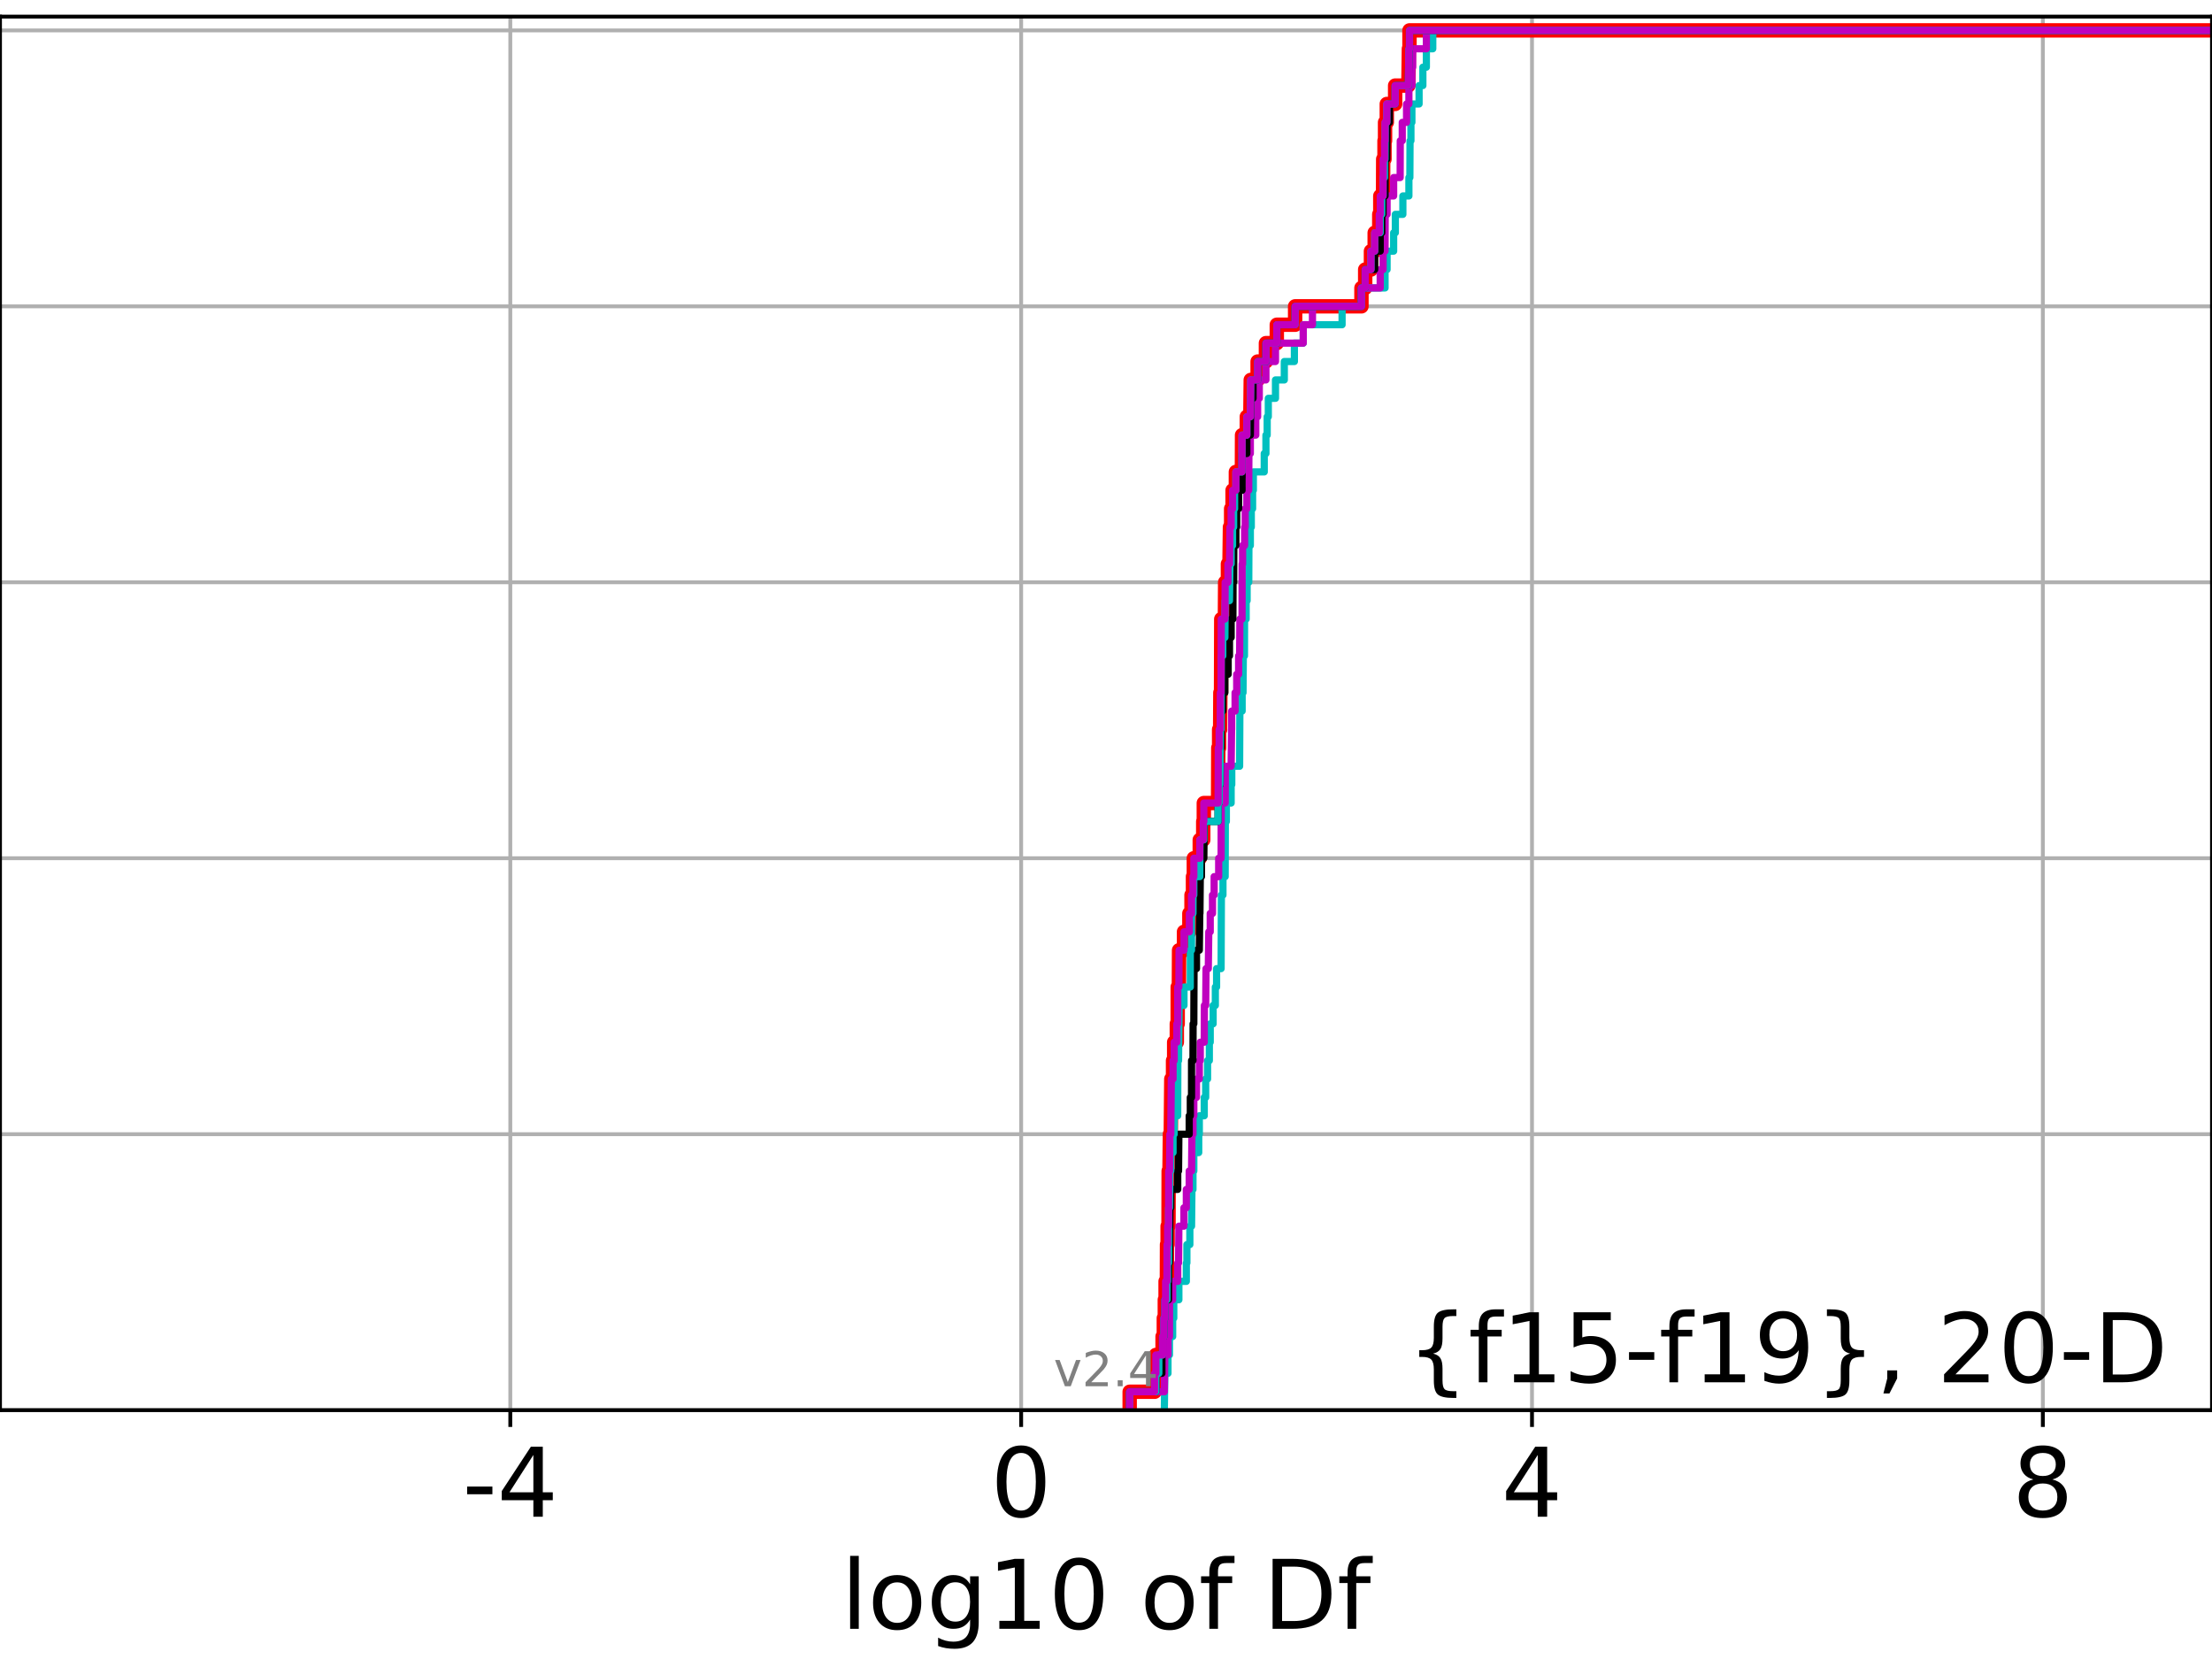 <?xml version="1.0" encoding="utf-8" standalone="no"?>
<!DOCTYPE svg PUBLIC "-//W3C//DTD SVG 1.1//EN"
  "http://www.w3.org/Graphics/SVG/1.1/DTD/svg11.dtd">
<!-- Created with matplotlib (https://matplotlib.org/) -->
<svg height="345.6pt" version="1.1" viewBox="0 0 460.8 345.6" width="460.8pt" xmlns="http://www.w3.org/2000/svg" xmlns:xlink="http://www.w3.org/1999/xlink">
 <defs>
  <style type="text/css">
*{stroke-linecap:butt;stroke-linejoin:round;}
  </style>
 </defs>
 <g id="figure_1">
  <g id="patch_1">
   <path d="M 0 345.6 
L 460.8 345.6 
L 460.8 0 
L 0 0 
z
" style="fill:#ffffff;"/>
  </g>
  <g id="axes_1">
   <g id="patch_2">
    <path d="M 0 293.76 
L 460.8 293.76 
L 460.8 3.456 
L 0 3.456 
z
" style="fill:#ffffff;"/>
   </g>
   <g id="matplotlib.axis_1">
    <g id="xtick_1">
     <g id="line2d_1">
      <path clip-path="url(#p13843755c4)" d="M 106.304 293.76 
L 106.304 3.456 
" style="fill:none;stroke:#b0b0b0;stroke-linecap:square;stroke-width:0.8;"/>
     </g>
     <g id="line2d_2">
      <defs>
       <path d="M 0 0 
L 0 3.5 
" id="m207cbd3d73" style="stroke:#000000;stroke-width:0.8;"/>
      </defs>
      <g>
       <use style="stroke:#000000;stroke-width:0.8;" x="106.304" xlink:href="#m207cbd3d73" y="293.76"/>
      </g>
     </g>
     <g id="text_1">
      <!-- -4 -->
      <defs>
       <path d="M 4.891 31.391 
L 31.203 31.391 
L 31.203 23.391 
L 4.891 23.391 
z
" id="DejaVuSans-45"/>
       <path d="M 37.797 64.312 
L 12.891 25.391 
L 37.797 25.391 
z
M 35.203 72.906 
L 47.609 72.906 
L 47.609 25.391 
L 58.016 25.391 
L 58.016 17.188 
L 47.609 17.188 
L 47.609 0 
L 37.797 0 
L 37.797 17.188 
L 4.891 17.188 
L 4.891 26.703 
z
" id="DejaVuSans-52"/>
      </defs>
      <g transform="translate(96.334 315.957)scale(0.2 -0.2)">
       <use xlink:href="#DejaVuSans-45"/>
       <use x="36.084" xlink:href="#DejaVuSans-52"/>
      </g>
     </g>
    </g>
    <g id="xtick_2">
     <g id="line2d_3">
      <path clip-path="url(#p13843755c4)" d="M 212.724 293.76 
L 212.724 3.456 
" style="fill:none;stroke:#b0b0b0;stroke-linecap:square;stroke-width:0.8;"/>
     </g>
     <g id="line2d_4">
      <g>
       <use style="stroke:#000000;stroke-width:0.8;" x="212.724" xlink:href="#m207cbd3d73" y="293.76"/>
      </g>
     </g>
     <g id="text_2">
      <!-- 0 -->
      <defs>
       <path d="M 31.781 66.406 
Q 24.172 66.406 20.328 58.906 
Q 16.5 51.422 16.5 36.375 
Q 16.5 21.391 20.328 13.891 
Q 24.172 6.391 31.781 6.391 
Q 39.453 6.391 43.281 13.891 
Q 47.125 21.391 47.125 36.375 
Q 47.125 51.422 43.281 58.906 
Q 39.453 66.406 31.781 66.406 
z
M 31.781 74.219 
Q 44.047 74.219 50.516 64.516 
Q 56.984 54.828 56.984 36.375 
Q 56.984 17.969 50.516 8.266 
Q 44.047 -1.422 31.781 -1.422 
Q 19.531 -1.422 13.062 8.266 
Q 6.594 17.969 6.594 36.375 
Q 6.594 54.828 13.062 64.516 
Q 19.531 74.219 31.781 74.219 
z
" id="DejaVuSans-48"/>
      </defs>
      <g transform="translate(206.361 315.957)scale(0.2 -0.2)">
       <use xlink:href="#DejaVuSans-48"/>
      </g>
     </g>
    </g>
    <g id="xtick_3">
     <g id="line2d_5">
      <path clip-path="url(#p13843755c4)" d="M 319.143 293.76 
L 319.143 3.456 
" style="fill:none;stroke:#b0b0b0;stroke-linecap:square;stroke-width:0.8;"/>
     </g>
     <g id="line2d_6">
      <g>
       <use style="stroke:#000000;stroke-width:0.8;" x="319.143" xlink:href="#m207cbd3d73" y="293.76"/>
      </g>
     </g>
     <g id="text_3">
      <!-- 4 -->
      <g transform="translate(312.78 315.957)scale(0.2 -0.2)">
       <use xlink:href="#DejaVuSans-52"/>
      </g>
     </g>
    </g>
    <g id="xtick_4">
     <g id="line2d_7">
      <path clip-path="url(#p13843755c4)" d="M 425.562 293.76 
L 425.562 3.456 
" style="fill:none;stroke:#b0b0b0;stroke-linecap:square;stroke-width:0.8;"/>
     </g>
     <g id="line2d_8">
      <g>
       <use style="stroke:#000000;stroke-width:0.8;" x="425.562" xlink:href="#m207cbd3d73" y="293.76"/>
      </g>
     </g>
     <g id="text_4">
      <!-- 8 -->
      <defs>
       <path d="M 31.781 34.625 
Q 24.75 34.625 20.719 30.859 
Q 16.703 27.094 16.703 20.516 
Q 16.703 13.922 20.719 10.156 
Q 24.75 6.391 31.781 6.391 
Q 38.812 6.391 42.859 10.172 
Q 46.922 13.969 46.922 20.516 
Q 46.922 27.094 42.891 30.859 
Q 38.875 34.625 31.781 34.625 
z
M 21.922 38.812 
Q 15.578 40.375 12.031 44.719 
Q 8.5 49.078 8.5 55.328 
Q 8.5 64.062 14.719 69.141 
Q 20.953 74.219 31.781 74.219 
Q 42.672 74.219 48.875 69.141 
Q 55.078 64.062 55.078 55.328 
Q 55.078 49.078 51.531 44.719 
Q 48 40.375 41.703 38.812 
Q 48.828 37.156 52.797 32.312 
Q 56.781 27.484 56.781 20.516 
Q 56.781 9.906 50.312 4.234 
Q 43.844 -1.422 31.781 -1.422 
Q 19.734 -1.422 13.25 4.234 
Q 6.781 9.906 6.781 20.516 
Q 6.781 27.484 10.781 32.312 
Q 14.797 37.156 21.922 38.812 
z
M 18.312 54.391 
Q 18.312 48.734 21.844 45.562 
Q 25.391 42.391 31.781 42.391 
Q 38.141 42.391 41.719 45.562 
Q 45.312 48.734 45.312 54.391 
Q 45.312 60.062 41.719 63.234 
Q 38.141 66.406 31.781 66.406 
Q 25.391 66.406 21.844 63.234 
Q 18.312 60.062 18.312 54.391 
z
" id="DejaVuSans-56"/>
      </defs>
      <g transform="translate(419.2 315.957)scale(0.2 -0.2)">
       <use xlink:href="#DejaVuSans-56"/>
      </g>
     </g>
    </g>
    <g id="text_5">
     <!-- log10 of Df -->
     <defs>
      <path d="M 9.422 75.984 
L 18.406 75.984 
L 18.406 0 
L 9.422 0 
z
" id="DejaVuSans-108"/>
      <path d="M 30.609 48.391 
Q 23.391 48.391 19.188 42.75 
Q 14.984 37.109 14.984 27.297 
Q 14.984 17.484 19.156 11.844 
Q 23.344 6.203 30.609 6.203 
Q 37.797 6.203 41.984 11.859 
Q 46.188 17.531 46.188 27.297 
Q 46.188 37.016 41.984 42.703 
Q 37.797 48.391 30.609 48.391 
z
M 30.609 56 
Q 42.328 56 49.016 48.375 
Q 55.719 40.766 55.719 27.297 
Q 55.719 13.875 49.016 6.219 
Q 42.328 -1.422 30.609 -1.422 
Q 18.844 -1.422 12.172 6.219 
Q 5.516 13.875 5.516 27.297 
Q 5.516 40.766 12.172 48.375 
Q 18.844 56 30.609 56 
z
" id="DejaVuSans-111"/>
      <path d="M 45.406 27.984 
Q 45.406 37.75 41.375 43.109 
Q 37.359 48.484 30.078 48.484 
Q 22.859 48.484 18.828 43.109 
Q 14.797 37.75 14.797 27.984 
Q 14.797 18.266 18.828 12.891 
Q 22.859 7.516 30.078 7.516 
Q 37.359 7.516 41.375 12.891 
Q 45.406 18.266 45.406 27.984 
z
M 54.391 6.781 
Q 54.391 -7.172 48.188 -13.984 
Q 42 -20.797 29.203 -20.797 
Q 24.469 -20.797 20.266 -20.094 
Q 16.062 -19.391 12.109 -17.922 
L 12.109 -9.188 
Q 16.062 -11.328 19.922 -12.344 
Q 23.781 -13.375 27.781 -13.375 
Q 36.625 -13.375 41.016 -8.766 
Q 45.406 -4.156 45.406 5.172 
L 45.406 9.625 
Q 42.625 4.781 38.281 2.391 
Q 33.938 0 27.875 0 
Q 17.828 0 11.672 7.656 
Q 5.516 15.328 5.516 27.984 
Q 5.516 40.672 11.672 48.328 
Q 17.828 56 27.875 56 
Q 33.938 56 38.281 53.609 
Q 42.625 51.219 45.406 46.391 
L 45.406 54.688 
L 54.391 54.688 
z
" id="DejaVuSans-103"/>
      <path d="M 12.406 8.297 
L 28.516 8.297 
L 28.516 63.922 
L 10.984 60.406 
L 10.984 69.391 
L 28.422 72.906 
L 38.281 72.906 
L 38.281 8.297 
L 54.391 8.297 
L 54.391 0 
L 12.406 0 
z
" id="DejaVuSans-49"/>
      <path id="DejaVuSans-32"/>
      <path d="M 37.109 75.984 
L 37.109 68.5 
L 28.516 68.5 
Q 23.688 68.5 21.797 66.547 
Q 19.922 64.594 19.922 59.516 
L 19.922 54.688 
L 34.719 54.688 
L 34.719 47.703 
L 19.922 47.703 
L 19.922 0 
L 10.891 0 
L 10.891 47.703 
L 2.297 47.703 
L 2.297 54.688 
L 10.891 54.688 
L 10.891 58.5 
Q 10.891 67.625 15.141 71.797 
Q 19.391 75.984 28.609 75.984 
z
" id="DejaVuSans-102"/>
      <path d="M 19.672 64.797 
L 19.672 8.109 
L 31.594 8.109 
Q 46.688 8.109 53.688 14.938 
Q 60.688 21.781 60.688 36.531 
Q 60.688 51.172 53.688 57.984 
Q 46.688 64.797 31.594 64.797 
z
M 9.812 72.906 
L 30.078 72.906 
Q 51.266 72.906 61.172 64.094 
Q 71.094 55.281 71.094 36.531 
Q 71.094 17.672 61.125 8.828 
Q 51.172 0 30.078 0 
L 9.812 0 
z
" id="DejaVuSans-68"/>
     </defs>
     <g transform="translate(175.214 339.313)scale(0.2 -0.2)">
      <use xlink:href="#DejaVuSans-108"/>
      <use x="27.783" xlink:href="#DejaVuSans-111"/>
      <use x="88.965" xlink:href="#DejaVuSans-103"/>
      <use x="152.441" xlink:href="#DejaVuSans-49"/>
      <use x="216.064" xlink:href="#DejaVuSans-48"/>
      <use x="279.688" xlink:href="#DejaVuSans-32"/>
      <use x="311.475" xlink:href="#DejaVuSans-111"/>
      <use x="372.656" xlink:href="#DejaVuSans-102"/>
      <use x="407.861" xlink:href="#DejaVuSans-32"/>
      <use x="439.648" xlink:href="#DejaVuSans-68"/>
      <use x="516.65" xlink:href="#DejaVuSans-102"/>
     </g>
    </g>
   </g>
   <g id="matplotlib.axis_2">
    <g id="ytick_1">
     <g id="line2d_9">
      <path clip-path="url(#p13843755c4)" d="M 0 293.76 
L 460.8 293.76 
" style="fill:none;stroke:#b0b0b0;stroke-linecap:square;stroke-width:0.8;"/>
     </g>
     <g id="line2d_10">
      <defs>
       <path d="M 0 0 
L -3.5 0 
" id="m6d1f5a5c3e" style="stroke:#000000;stroke-width:0.8;"/>
      </defs>
      <g>
       <use style="stroke:#000000;stroke-width:0.8;" x="0" xlink:href="#m6d1f5a5c3e" y="293.76"/>
      </g>
     </g>
    </g>
    <g id="ytick_2">
     <g id="line2d_11">
      <path clip-path="url(#p13843755c4)" d="M 0 236.274 
L 460.8 236.274 
" style="fill:none;stroke:#b0b0b0;stroke-linecap:square;stroke-width:0.8;"/>
     </g>
     <g id="line2d_12">
      <g>
       <use style="stroke:#000000;stroke-width:0.8;" x="0" xlink:href="#m6d1f5a5c3e" y="236.274"/>
      </g>
     </g>
    </g>
    <g id="ytick_3">
     <g id="line2d_13">
      <path clip-path="url(#p13843755c4)" d="M 0 178.788 
L 460.8 178.788 
" style="fill:none;stroke:#b0b0b0;stroke-linecap:square;stroke-width:0.8;"/>
     </g>
     <g id="line2d_14">
      <g>
       <use style="stroke:#000000;stroke-width:0.8;" x="0" xlink:href="#m6d1f5a5c3e" y="178.788"/>
      </g>
     </g>
    </g>
    <g id="ytick_4">
     <g id="line2d_15">
      <path clip-path="url(#p13843755c4)" d="M 0 121.302 
L 460.8 121.302 
" style="fill:none;stroke:#b0b0b0;stroke-linecap:square;stroke-width:0.8;"/>
     </g>
     <g id="line2d_16">
      <g>
       <use style="stroke:#000000;stroke-width:0.8;" x="0" xlink:href="#m6d1f5a5c3e" y="121.302"/>
      </g>
     </g>
    </g>
    <g id="ytick_5">
     <g id="line2d_17">
      <path clip-path="url(#p13843755c4)" d="M 0 63.816 
L 460.8 63.816 
" style="fill:none;stroke:#b0b0b0;stroke-linecap:square;stroke-width:0.8;"/>
     </g>
     <g id="line2d_18">
      <g>
       <use style="stroke:#000000;stroke-width:0.8;" x="0" xlink:href="#m6d1f5a5c3e" y="63.816"/>
      </g>
     </g>
    </g>
    <g id="ytick_6">
     <g id="line2d_19">
      <path clip-path="url(#p13843755c4)" d="M 0 6.33 
L 460.8 6.33 
" style="fill:none;stroke:#b0b0b0;stroke-linecap:square;stroke-width:0.8;"/>
     </g>
     <g id="line2d_20">
      <g>
       <use style="stroke:#000000;stroke-width:0.8;" x="0" xlink:href="#m6d1f5a5c3e" y="6.33"/>
      </g>
     </g>
    </g>
   </g>
   <g id="line2d_21">
    <path clip-path="url(#p13843755c4)" d="M 235.332 293.76 
L 235.332 289.928 
L 240.529 289.928 
L 240.529 286.095 
L 240.79 286.095 
L 240.79 282.263 
L 242.186 282.263 
L 242.186 278.43 
L 242.445 278.43 
L 242.445 274.598 
L 242.653 274.598 
L 242.653 270.766 
L 242.815 270.766 
L 242.815 266.933 
L 243.085 266.933 
L 243.11 259.268 
L 243.238 259.268 
L 243.238 255.436 
L 243.422 255.436 
L 243.454 243.939 
L 243.63 243.939 
L 243.709 236.274 
L 243.894 236.274 
L 244.003 224.777 
L 244.366 224.777 
L 244.366 220.944 
L 244.599 220.944 
L 244.599 217.112 
L 245.153 217.112 
L 245.153 213.28 
L 245.334 213.28 
L 245.343 205.615 
L 245.582 205.615 
L 245.621 197.95 
L 246.646 197.95 
L 246.646 194.118 
L 247.767 194.118 
L 247.767 190.285 
L 248.213 190.285 
L 248.213 186.453 
L 248.519 186.453 
L 248.519 182.621 
L 248.696 182.621 
L 248.696 178.788 
L 249.932 178.788 
L 249.932 174.956 
L 250.656 174.956 
L 250.656 171.123 
L 250.776 171.123 
L 250.776 167.291 
L 253.748 167.291 
L 253.794 155.794 
L 253.966 155.794 
L 253.966 151.961 
L 254.181 151.961 
L 254.222 144.297 
L 254.366 144.297 
L 254.409 128.967 
L 255.171 128.967 
L 255.221 121.302 
L 255.799 121.302 
L 255.799 117.47 
L 256.125 117.47 
L 256.223 109.805 
L 256.468 109.805 
L 256.468 105.973 
L 256.769 105.973 
L 256.769 102.14 
L 257.456 102.14 
L 257.456 98.308 
L 258.713 98.308 
L 258.74 90.643 
L 259.736 90.643 
L 259.736 86.811 
L 260.469 86.811 
L 260.552 79.146 
L 261.985 79.146 
L 261.985 75.313 
L 263.716 75.313 
L 263.716 71.481 
L 265.982 71.481 
L 265.982 67.649 
L 269.797 67.649 
L 269.797 63.816 
L 283.615 63.816 
L 283.615 59.984 
L 284.394 59.984 
L 284.394 56.151 
L 285.595 56.151 
L 285.595 52.319 
L 286.373 52.319 
L 286.373 48.487 
L 287.327 48.487 
L 287.327 44.654 
L 287.541 44.654 
L 287.541 40.822 
L 288.118 40.822 
L 288.146 33.157 
L 288.417 33.157 
L 288.417 29.325 
L 288.531 29.325 
L 288.531 25.492 
L 288.894 25.492 
L 288.894 21.66 
L 290.633 21.66 
L 290.633 17.827 
L 293.39 17.827 
L 293.5 10.163 
L 293.621 10.163 
L 293.621 6.33 
L 293.621 6.33 
L 460.8 6.33 
L 460.8 6.33 
" style="fill:none;stroke:#ff0000;stroke-linecap:square;stroke-width:3;"/>
   </g>
   <g id="line2d_22">
    <path clip-path="url(#p13843755c4)" d="M 242.553 293.76 
L 242.653 286.095 
L 243.312 286.095 
L 243.312 282.263 
L 243.618 282.263 
L 243.618 278.43 
L 244.285 278.43 
L 244.285 274.598 
L 244.519 274.598 
L 244.519 270.766 
L 245.582 270.766 
L 245.582 266.933 
L 247.134 266.933 
L 247.134 263.101 
L 247.253 263.101 
L 247.253 259.268 
L 247.869 259.268 
L 247.869 255.436 
L 248.222 255.436 
L 248.302 247.771 
L 248.519 247.771 
L 248.519 243.939 
L 248.696 243.939 
L 248.696 240.106 
L 249.716 240.106 
L 249.716 236.274 
L 249.84 236.274 
L 249.84 232.442 
L 250.865 232.442 
L 250.865 228.609 
L 251.167 228.609 
L 251.167 224.777 
L 251.557 224.777 
L 251.557 220.944 
L 251.927 220.944 
L 251.927 217.112 
L 252.114 217.112 
L 252.114 213.28 
L 252.716 213.28 
L 252.716 209.447 
L 253.177 209.447 
L 253.177 205.615 
L 253.438 205.615 
L 253.438 201.782 
L 254.378 201.782 
L 254.439 186.453 
L 254.765 186.453 
L 254.765 182.621 
L 255.223 182.621 
L 255.258 171.123 
L 255.472 171.123 
L 255.472 167.291 
L 256.468 167.291 
L 256.468 163.459 
L 256.6 163.459 
L 256.6 159.626 
L 258.236 159.626 
L 258.286 148.129 
L 258.761 148.129 
L 258.761 144.297 
L 258.946 144.297 
L 259.005 136.632 
L 259.244 136.632 
L 259.266 128.967 
L 259.595 128.967 
L 259.595 125.135 
L 259.797 125.135 
L 259.797 121.302 
L 260.141 121.302 
L 260.173 113.637 
L 260.469 113.637 
L 260.469 109.805 
L 260.667 109.805 
L 260.667 105.973 
L 260.939 105.973 
L 260.939 102.14 
L 261.094 102.14 
L 261.094 98.308 
L 263.364 98.308 
L 263.364 94.475 
L 263.716 94.475 
L 263.716 90.643 
L 263.977 90.643 
L 263.977 86.811 
L 264.212 86.811 
L 264.212 82.978 
L 265.707 82.978 
L 265.707 79.146 
L 267.545 79.146 
L 267.545 75.313 
L 269.645 75.313 
L 269.645 71.481 
L 271.488 71.481 
L 271.488 67.649 
L 279.581 67.649 
L 279.581 63.816 
L 283.615 63.816 
L 283.615 59.984 
L 288.531 59.984 
L 288.531 56.151 
L 288.954 56.151 
L 288.954 52.319 
L 290.323 52.319 
L 290.323 48.487 
L 290.676 48.487 
L 290.676 44.654 
L 292.243 44.654 
L 292.243 40.822 
L 293.5 40.822 
L 293.5 36.989 
L 293.701 36.989 
L 293.735 29.325 
L 293.923 29.325 
L 293.923 25.492 
L 294.124 25.492 
L 294.124 21.66 
L 295.62 21.66 
L 295.62 17.827 
L 296.41 17.827 
L 296.41 13.995 
L 297.138 13.995 
L 297.138 10.163 
L 298.472 10.163 
L 298.472 6.33 
L 298.472 6.33 
L 460.8 6.33 
L 460.8 6.33 
" style="fill:none;stroke:#00bfbf;stroke-linecap:square;stroke-width:1.5;"/>
   </g>
   <g id="line2d_23">
    <path clip-path="url(#p13843755c4)" d="M 235.332 293.76 
L 235.332 289.928 
L 242.553 289.928 
L 242.653 282.263 
L 243.312 282.263 
L 243.312 278.43 
L 243.618 278.43 
L 243.63 270.766 
L 244.285 270.766 
L 244.285 266.933 
L 245.343 266.933 
L 245.343 263.101 
L 245.514 263.101 
L 245.582 255.436 
L 246.633 255.436 
L 246.633 251.604 
L 247.134 251.604 
L 247.134 247.771 
L 247.731 247.771 
L 247.731 243.939 
L 248.222 243.939 
L 248.302 236.274 
L 248.519 236.274 
L 248.519 232.442 
L 248.696 232.442 
L 248.696 228.609 
L 249.25 228.609 
L 249.25 224.777 
L 249.84 224.777 
L 249.84 220.944 
L 250.041 220.944 
L 250.041 217.112 
L 250.865 217.112 
L 250.896 209.447 
L 251.167 209.447 
L 251.239 201.782 
L 251.711 201.782 
L 251.811 194.118 
L 252.114 194.118 
L 252.114 190.285 
L 252.587 190.285 
L 252.587 186.453 
L 252.928 186.453 
L 252.928 182.621 
L 253.871 182.621 
L 253.871 178.788 
L 254.378 178.788 
L 254.403 167.291 
L 255.223 167.291 
L 255.258 159.626 
L 256.468 159.626 
L 256.557 151.961 
L 256.585 151.961 
L 256.585 148.129 
L 257.29 148.129 
L 257.29 144.297 
L 257.628 144.297 
L 257.628 140.464 
L 258.025 140.464 
L 258.025 136.632 
L 258.236 136.632 
L 258.286 128.967 
L 258.737 128.967 
L 258.761 117.47 
L 258.85 117.47 
L 258.85 113.637 
L 259.275 113.637 
L 259.275 109.805 
L 259.398 109.805 
L 259.398 105.973 
L 259.736 105.973 
L 259.736 102.14 
L 260.128 102.14 
L 260.173 94.475 
L 260.469 94.475 
L 260.469 90.643 
L 261.605 90.643 
L 261.605 86.811 
L 261.985 86.811 
L 261.985 82.978 
L 262.331 82.978 
L 262.331 79.146 
L 263.716 79.146 
L 263.716 75.313 
L 265.707 75.313 
L 265.707 71.481 
L 271.488 71.481 
L 271.488 67.649 
L 273.411 67.649 
L 273.411 63.816 
L 283.615 63.816 
L 283.615 59.984 
L 287.521 59.984 
L 287.521 56.151 
L 288.118 56.151 
L 288.118 52.319 
L 288.531 52.319 
L 288.565 44.654 
L 288.954 44.654 
L 288.954 40.822 
L 290.323 40.822 
L 290.323 36.989 
L 291.679 36.989 
L 291.7 29.325 
L 292.115 29.325 
L 292.115 25.492 
L 293.011 25.492 
L 293.011 21.66 
L 293.5 21.66 
L 293.5 17.827 
L 294.124 17.827 
L 294.124 13.995 
L 294.284 13.995 
L 294.284 10.163 
L 297.138 10.163 
L 297.138 6.33 
L 297.138 6.33 
L 460.8 6.33 
L 460.8 6.33 
" style="fill:none;stroke:#bf00bf;stroke-linecap:square;stroke-width:1.5;"/>
   </g>
   <g id="line2d_24">
    <path clip-path="url(#p13843755c4)" d="M 235.332 293.76 
L 235.332 289.928 
L 240.79 289.928 
L 240.79 286.095 
L 242.045 286.095 
L 242.045 282.263 
L 242.186 282.263 
L 242.186 278.43 
L 242.445 278.43 
L 242.445 274.598 
L 242.653 274.598 
L 242.653 270.766 
L 243.422 270.766 
L 243.454 263.101 
L 243.618 263.101 
L 243.709 251.604 
L 243.894 251.604 
L 243.894 247.771 
L 245.343 247.771 
L 245.343 243.939 
L 245.514 243.939 
L 245.582 236.274 
L 247.731 236.274 
L 247.731 232.442 
L 247.963 232.442 
L 247.963 228.609 
L 248.213 228.609 
L 248.222 220.944 
L 248.519 220.944 
L 248.543 213.28 
L 248.696 213.28 
L 248.741 201.782 
L 249.25 201.782 
L 249.25 197.95 
L 249.84 197.95 
L 249.932 190.285 
L 249.97 190.285 
L 250.041 182.621 
L 250.288 182.621 
L 250.288 178.788 
L 250.776 178.788 
L 250.865 171.123 
L 253.748 171.123 
L 253.748 167.291 
L 253.966 167.291 
L 253.966 163.459 
L 254.181 163.459 
L 254.222 155.794 
L 254.383 155.794 
L 254.403 148.129 
L 254.733 148.129 
L 254.733 144.297 
L 255.161 144.297 
L 255.161 140.464 
L 255.85 140.464 
L 255.85 136.632 
L 256.125 136.632 
L 256.125 132.799 
L 256.468 132.799 
L 256.468 128.967 
L 256.834 128.967 
L 256.866 121.302 
L 256.991 121.302 
L 257.032 113.637 
L 257.456 113.637 
L 257.456 109.805 
L 257.628 109.805 
L 257.628 105.973 
L 258.033 105.973 
L 258.033 102.14 
L 258.74 102.14 
L 258.761 94.475 
L 259.736 94.475 
L 259.736 90.643 
L 260.469 90.643 
L 260.552 82.978 
L 261.03 82.978 
L 261.03 79.146 
L 261.985 79.146 
L 261.985 75.313 
L 263.716 75.313 
L 263.716 71.481 
L 265.982 71.481 
L 265.982 67.649 
L 269.797 67.649 
L 269.797 63.816 
L 283.615 63.816 
L 283.615 59.984 
L 284.394 59.984 
L 284.394 56.151 
L 286.373 56.151 
L 286.373 52.319 
L 287.521 52.319 
L 287.521 48.487 
L 287.851 48.487 
L 287.851 44.654 
L 288.118 44.654 
L 288.118 40.822 
L 288.531 40.822 
L 288.565 33.157 
L 288.894 33.157 
L 288.944 25.492 
L 289.442 25.492 
L 289.442 21.66 
L 290.646 21.66 
L 290.646 17.827 
L 293.39 17.827 
L 293.5 10.163 
L 293.621 10.163 
L 293.621 6.33 
L 293.621 6.33 
L 460.8 6.33 
L 460.8 6.33 
" style="fill:none;stroke:#000000;stroke-linecap:square;stroke-width:1.5;"/>
   </g>
   <g id="line2d_25">
    <path clip-path="url(#p13843755c4)" d="M 235.332 293.76 
L 235.332 289.928 
L 240.79 289.928 
L 240.79 286.095 
L 241.408 286.095 
L 241.408 282.263 
L 242.186 282.263 
L 242.186 278.43 
L 242.445 278.43 
L 242.445 274.598 
L 242.653 274.598 
L 242.653 270.766 
L 243.11 270.766 
L 243.11 266.933 
L 243.238 266.933 
L 243.238 263.101 
L 243.422 263.101 
L 243.454 251.604 
L 243.63 251.604 
L 243.709 243.939 
L 243.894 243.939 
L 243.894 240.106 
L 244.366 240.106 
L 244.366 236.274 
L 244.599 236.274 
L 244.599 232.442 
L 245.334 232.442 
L 245.369 220.944 
L 245.514 220.944 
L 245.621 209.447 
L 246.646 209.447 
L 246.646 205.615 
L 247.962 205.615 
L 247.963 197.95 
L 248.213 197.95 
L 248.222 190.285 
L 248.519 190.285 
L 248.519 186.453 
L 248.696 186.453 
L 248.696 182.621 
L 249.932 182.621 
L 249.979 174.956 
L 250.776 174.956 
L 250.776 171.123 
L 253.748 171.123 
L 253.748 167.291 
L 253.966 167.291 
L 253.966 163.459 
L 254.129 163.459 
L 254.222 151.961 
L 254.366 151.961 
L 254.409 136.632 
L 254.733 136.632 
L 254.733 132.799 
L 255.171 132.799 
L 255.221 125.135 
L 256.125 125.135 
L 256.223 117.47 
L 256.468 117.47 
L 256.468 113.637 
L 256.769 113.637 
L 256.769 109.805 
L 256.991 109.805 
L 256.991 105.973 
L 257.193 105.973 
L 257.193 102.14 
L 257.456 102.14 
L 257.456 98.308 
L 258.713 98.308 
L 258.74 90.643 
L 259.736 90.643 
L 259.736 86.811 
L 260.469 86.811 
L 260.552 79.146 
L 261.985 79.146 
L 261.985 75.313 
L 263.716 75.313 
L 263.716 71.481 
L 265.982 71.481 
L 265.982 67.649 
L 269.797 67.649 
L 269.797 63.816 
L 283.615 63.816 
L 283.615 59.984 
L 284.394 59.984 
L 284.394 56.151 
L 285.595 56.151 
L 285.595 52.319 
L 286.373 52.319 
L 286.373 48.487 
L 287.521 48.487 
L 287.521 44.654 
L 287.851 44.654 
L 287.851 40.822 
L 288.118 40.822 
L 288.118 36.989 
L 288.417 36.989 
L 288.417 33.157 
L 288.531 33.157 
L 288.565 25.492 
L 288.894 25.492 
L 288.894 21.66 
L 290.633 21.66 
L 290.633 17.827 
L 293.39 17.827 
L 293.5 10.163 
L 293.621 10.163 
L 293.621 6.33 
L 293.621 6.33 
L 460.8 6.33 
L 460.8 6.33 
" style="fill:none;stroke:#00bfbf;stroke-linecap:square;stroke-width:1.5;"/>
   </g>
   <g id="line2d_26">
    <path clip-path="url(#p13843755c4)" d="M 235.332 293.76 
L 235.332 289.928 
L 240.529 289.928 
L 240.529 286.095 
L 240.79 286.095 
L 240.79 282.263 
L 242.186 282.263 
L 242.186 278.43 
L 242.445 278.43 
L 242.445 274.598 
L 242.653 274.598 
L 242.653 270.766 
L 242.815 270.766 
L 242.815 266.933 
L 243.085 266.933 
L 243.11 259.268 
L 243.238 259.268 
L 243.238 255.436 
L 243.422 255.436 
L 243.454 243.939 
L 243.63 243.939 
L 243.709 236.274 
L 243.894 236.274 
L 244.003 224.777 
L 244.366 224.777 
L 244.366 220.944 
L 244.599 220.944 
L 244.599 217.112 
L 245.153 217.112 
L 245.153 213.28 
L 245.334 213.28 
L 245.343 205.615 
L 245.582 205.615 
L 245.621 197.95 
L 246.646 197.95 
L 246.646 194.118 
L 247.767 194.118 
L 247.767 190.285 
L 248.213 190.285 
L 248.213 186.453 
L 248.519 186.453 
L 248.519 182.621 
L 248.696 182.621 
L 248.696 178.788 
L 249.932 178.788 
L 249.932 174.956 
L 250.656 174.956 
L 250.656 171.123 
L 250.776 171.123 
L 250.776 167.291 
L 253.748 167.291 
L 253.794 155.794 
L 253.966 155.794 
L 253.966 151.961 
L 254.181 151.961 
L 254.222 144.297 
L 254.366 144.297 
L 254.409 128.967 
L 255.171 128.967 
L 255.221 121.302 
L 255.799 121.302 
L 255.799 117.47 
L 256.125 117.47 
L 256.223 109.805 
L 256.468 109.805 
L 256.468 105.973 
L 256.769 105.973 
L 256.769 102.14 
L 257.456 102.14 
L 257.456 98.308 
L 258.713 98.308 
L 258.74 90.643 
L 259.736 90.643 
L 259.736 86.811 
L 260.469 86.811 
L 260.552 79.146 
L 261.985 79.146 
L 261.985 75.313 
L 263.716 75.313 
L 263.716 71.481 
L 265.982 71.481 
L 265.982 67.649 
L 269.797 67.649 
L 269.797 63.816 
L 283.615 63.816 
L 283.615 59.984 
L 284.394 59.984 
L 284.394 56.151 
L 285.595 56.151 
L 285.595 52.319 
L 286.373 52.319 
L 286.373 48.487 
L 287.327 48.487 
L 287.327 44.654 
L 287.541 44.654 
L 287.541 40.822 
L 288.118 40.822 
L 288.146 33.157 
L 288.417 33.157 
L 288.417 29.325 
L 288.531 29.325 
L 288.531 25.492 
L 288.894 25.492 
L 288.894 21.66 
L 290.633 21.66 
L 290.633 17.827 
L 293.39 17.827 
L 293.5 10.163 
L 293.621 10.163 
L 293.621 6.33 
L 293.621 6.33 
L 460.8 6.33 
L 460.8 6.33 
" style="fill:none;stroke:#bf00bf;stroke-linecap:square;stroke-width:1.5;"/>
   </g>
   <g id="patch_3">
    <path d="M 0 293.76 
L 0 3.456 
" style="fill:none;stroke:#000000;stroke-linecap:square;stroke-linejoin:miter;stroke-width:0.8;"/>
   </g>
   <g id="patch_4">
    <path d="M 460.8 293.76 
L 460.8 3.456 
" style="fill:none;stroke:#000000;stroke-linecap:square;stroke-linejoin:miter;stroke-width:0.8;"/>
   </g>
   <g id="patch_5">
    <path d="M 0 293.76 
L 460.8 293.76 
" style="fill:none;stroke:#000000;stroke-linecap:square;stroke-linejoin:miter;stroke-width:0.8;"/>
   </g>
   <g id="patch_6">
    <path d="M 0 3.456 
L 460.8 3.456 
" style="fill:none;stroke:#000000;stroke-linecap:square;stroke-linejoin:miter;stroke-width:0.8;"/>
   </g>
   <g id="text_6">
    <!-- {f15-f19}, 20-D -->
    <defs>
     <path d="M 51.125 -9.281 
L 51.125 -16.312 
L 48.094 -16.312 
Q 35.938 -16.312 31.812 -12.688 
Q 27.688 -9.078 27.688 1.703 
L 27.688 13.375 
Q 27.688 20.75 25.047 23.578 
Q 22.406 26.422 15.484 26.422 
L 12.5 26.422 
L 12.5 33.406 
L 15.484 33.406 
Q 22.469 33.406 25.078 36.203 
Q 27.688 39.016 27.688 46.297 
L 27.688 58.016 
Q 27.688 68.797 31.812 72.391 
Q 35.938 75.984 48.094 75.984 
L 51.125 75.984 
L 51.125 69 
L 47.797 69 
Q 40.922 69 38.812 66.844 
Q 36.719 64.703 36.719 57.812 
L 36.719 45.703 
Q 36.719 38.031 34.5 34.562 
Q 32.281 31.109 26.906 29.891 
Q 32.328 28.562 34.516 25.094 
Q 36.719 21.625 36.719 14.016 
L 36.719 1.906 
Q 36.719 -4.984 38.812 -7.125 
Q 40.922 -9.281 47.797 -9.281 
z
" id="DejaVuSans-123"/>
     <path d="M 10.797 72.906 
L 49.516 72.906 
L 49.516 64.594 
L 19.828 64.594 
L 19.828 46.734 
Q 21.969 47.469 24.109 47.828 
Q 26.266 48.188 28.422 48.188 
Q 40.625 48.188 47.75 41.5 
Q 54.891 34.812 54.891 23.391 
Q 54.891 11.625 47.562 5.094 
Q 40.234 -1.422 26.906 -1.422 
Q 22.312 -1.422 17.547 -0.641 
Q 12.797 0.141 7.719 1.703 
L 7.719 11.625 
Q 12.109 9.234 16.797 8.062 
Q 21.484 6.891 26.703 6.891 
Q 35.156 6.891 40.078 11.328 
Q 45.016 15.766 45.016 23.391 
Q 45.016 31 40.078 35.438 
Q 35.156 39.891 26.703 39.891 
Q 22.75 39.891 18.812 39.016 
Q 14.891 38.141 10.797 36.281 
z
" id="DejaVuSans-53"/>
     <path d="M 10.984 1.516 
L 10.984 10.5 
Q 14.703 8.734 18.5 7.812 
Q 22.312 6.891 25.984 6.891 
Q 35.75 6.891 40.891 13.453 
Q 46.047 20.016 46.781 33.406 
Q 43.953 29.203 39.594 26.953 
Q 35.25 24.703 29.984 24.703 
Q 19.047 24.703 12.672 31.312 
Q 6.297 37.938 6.297 49.422 
Q 6.297 60.641 12.938 67.422 
Q 19.578 74.219 30.609 74.219 
Q 43.266 74.219 49.922 64.516 
Q 56.594 54.828 56.594 36.375 
Q 56.594 19.141 48.406 8.859 
Q 40.234 -1.422 26.422 -1.422 
Q 22.703 -1.422 18.891 -0.688 
Q 15.094 0.047 10.984 1.516 
z
M 30.609 32.422 
Q 37.25 32.422 41.125 36.953 
Q 45.016 41.5 45.016 49.422 
Q 45.016 57.281 41.125 61.844 
Q 37.25 66.406 30.609 66.406 
Q 23.969 66.406 20.094 61.844 
Q 16.219 57.281 16.219 49.422 
Q 16.219 41.5 20.094 36.953 
Q 23.969 32.422 30.609 32.422 
z
" id="DejaVuSans-57"/>
     <path d="M 12.5 -9.281 
L 15.922 -9.281 
Q 22.75 -9.281 24.828 -7.172 
Q 26.906 -5.078 26.906 1.906 
L 26.906 14.016 
Q 26.906 21.625 29.094 25.094 
Q 31.297 28.562 36.719 29.891 
Q 31.297 31.109 29.094 34.562 
Q 26.906 38.031 26.906 45.703 
L 26.906 57.812 
Q 26.906 64.75 24.828 66.875 
Q 22.75 69 15.922 69 
L 12.5 69 
L 12.5 75.984 
L 15.578 75.984 
Q 27.734 75.984 31.812 72.391 
Q 35.891 68.797 35.891 58.016 
L 35.891 46.297 
Q 35.891 39.016 38.516 36.203 
Q 41.156 33.406 48.094 33.406 
L 51.125 33.406 
L 51.125 26.422 
L 48.094 26.422 
Q 41.156 26.422 38.516 23.578 
Q 35.891 20.75 35.891 13.375 
L 35.891 1.703 
Q 35.891 -9.078 31.812 -12.688 
Q 27.734 -16.312 15.578 -16.312 
L 12.5 -16.312 
z
" id="DejaVuSans-125"/>
     <path d="M 11.719 12.406 
L 22.016 12.406 
L 22.016 4 
L 14.016 -11.625 
L 7.719 -11.625 
L 11.719 4 
z
" id="DejaVuSans-44"/>
     <path d="M 19.188 8.297 
L 53.609 8.297 
L 53.609 0 
L 7.328 0 
L 7.328 8.297 
Q 12.938 14.109 22.625 23.891 
Q 32.328 33.688 34.812 36.531 
Q 39.547 41.844 41.422 45.531 
Q 43.312 49.219 43.312 52.781 
Q 43.312 58.594 39.234 62.25 
Q 35.156 65.922 28.609 65.922 
Q 23.969 65.922 18.812 64.312 
Q 13.672 62.703 7.812 59.422 
L 7.812 69.391 
Q 13.766 71.781 18.938 73 
Q 24.125 74.219 28.422 74.219 
Q 39.75 74.219 46.484 68.547 
Q 53.219 62.891 53.219 53.422 
Q 53.219 48.922 51.531 44.891 
Q 49.859 40.875 45.406 35.406 
Q 44.188 33.984 37.641 27.219 
Q 31.109 20.453 19.188 8.297 
z
" id="DejaVuSans-50"/>
    </defs>
    <g transform="translate(293.159 287.954)scale(0.2 -0.2)">
     <use xlink:href="#DejaVuSans-123"/>
     <use x="63.623" xlink:href="#DejaVuSans-102"/>
     <use x="98.828" xlink:href="#DejaVuSans-49"/>
     <use x="162.451" xlink:href="#DejaVuSans-53"/>
     <use x="226.074" xlink:href="#DejaVuSans-45"/>
     <use x="262.158" xlink:href="#DejaVuSans-102"/>
     <use x="297.363" xlink:href="#DejaVuSans-49"/>
     <use x="360.986" xlink:href="#DejaVuSans-57"/>
     <use x="424.609" xlink:href="#DejaVuSans-125"/>
     <use x="488.232" xlink:href="#DejaVuSans-44"/>
     <use x="520.02" xlink:href="#DejaVuSans-32"/>
     <use x="551.807" xlink:href="#DejaVuSans-50"/>
     <use x="615.43" xlink:href="#DejaVuSans-48"/>
     <use x="679.053" xlink:href="#DejaVuSans-45"/>
     <use x="715.137" xlink:href="#DejaVuSans-68"/>
    </g>
   </g>
   <g id="text_7">
    <!-- v2.4 -->
    <defs>
     <path d="M 2.984 54.688 
L 12.5 54.688 
L 29.594 8.797 
L 46.688 54.688 
L 56.203 54.688 
L 35.688 0 
L 23.484 0 
z
" id="DejaVuSans-118"/>
     <path d="M 10.688 12.406 
L 21 12.406 
L 21 0 
L 10.688 0 
z
" id="DejaVuSans-46"/>
    </defs>
    <g style="fill:#808080;" transform="translate(219.489 288.777)scale(0.1 -0.1)">
     <use xlink:href="#DejaVuSans-118"/>
     <use x="59.18" xlink:href="#DejaVuSans-50"/>
     <use x="122.803" xlink:href="#DejaVuSans-46"/>
     <use x="154.59" xlink:href="#DejaVuSans-52"/>
    </g>
   </g>
  </g>
 </g>
 <defs>
  <clipPath id="p13843755c4">
   <rect height="290.304" width="460.8" x="0" y="3.456"/>
  </clipPath>
 </defs>
</svg>

